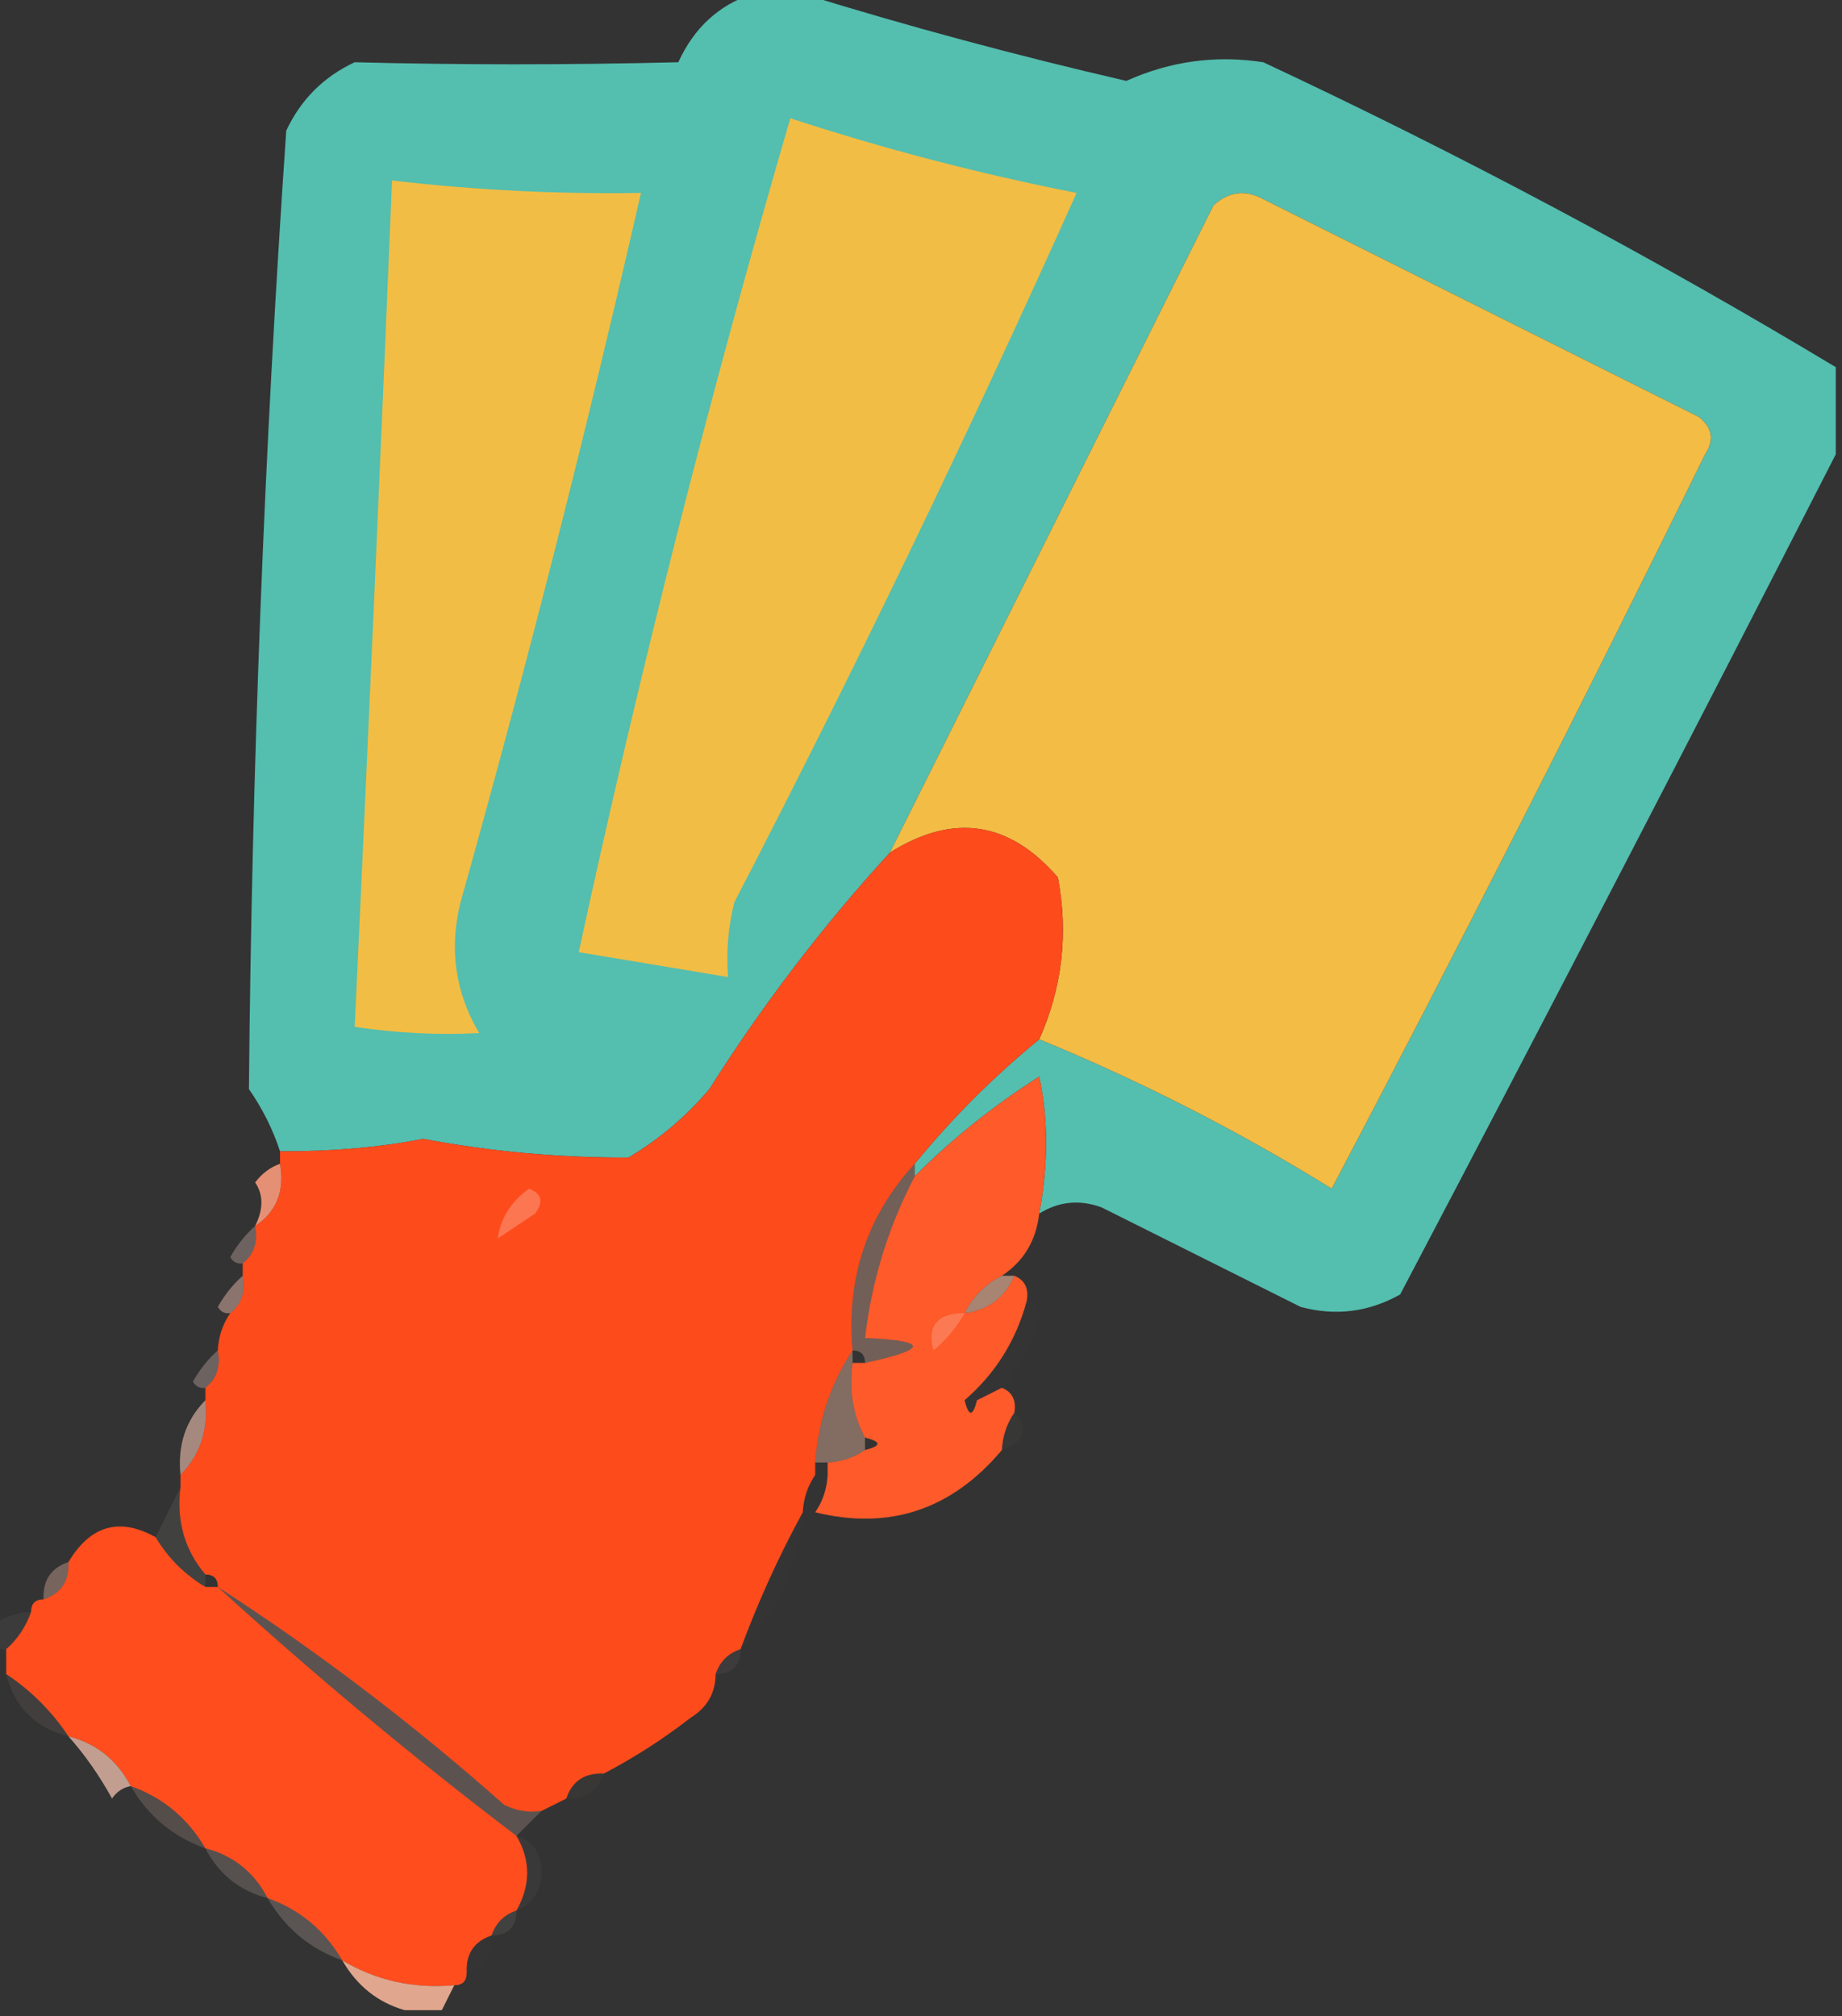<?xml version="1.0" encoding="UTF-8"?>
<!DOCTYPE svg PUBLIC "-//W3C//DTD SVG 1.1//EN" "http://www.w3.org/Graphics/SVG/1.1/DTD/svg11.dtd">
<svg xmlns="http://www.w3.org/2000/svg" version="1.1" width="148px" height="162px" style="shape-rendering:geometricPrecision; text-rendering:geometricPrecision; image-rendering:optimizeQuality; fill-rule:evenodd; clip-rule:evenodd" xmlns:xlink="http://www.w3.org/1999/xlink">
<rect width="100%" height="100%" fill="#333333" stroke="none"/>
<g><path style="opacity:1" fill="#54beaf" d="M 60.5,-0.5 C 61.833,-0.5 63.167,-0.5 64.5,-0.5C 72.969,2.119 81.635,4.453 90.5,6.5C 94.024,4.912 97.691,4.412 101.5,5C 117.336,12.415 132.67,20.582 147.5,29.5C 147.5,31.833 147.5,34.167 147.5,36.5C 135.975,59.049 124.309,81.549 112.5,104C 109.97,105.422 107.303,105.755 104.5,105C 99.167,102.333 93.833,99.667 88.5,97C 86.735,96.36 85.068,96.527 83.5,97.5C 84.23,93.591 84.23,89.924 83.5,86.5C 79.859,88.81 76.526,91.477 73.5,94.5C 73.5,94.167 73.5,93.833 73.5,93.5C 76.5,89.833 79.833,86.5 83.5,83.5C 91.687,86.865 99.52,90.865 107,95.5C 117.24,76.02 127.24,56.354 137,36.5C 137.749,35.365 137.583,34.365 136.5,33.5C 124.833,27.667 113.167,21.833 101.5,16C 100.056,15.22 98.723,15.386 97.5,16.5C 88.82,33.86 80.153,51.193 71.5,68.5C 66.116,74.388 61.282,80.721 57,87.5C 55.127,89.709 52.96,91.542 50.5,93C 44.944,93.023 39.444,92.523 34,91.5C 30.512,92.184 26.679,92.517 22.5,92.5C 21.928,90.745 21.095,89.078 20,87.5C 20.234,61.815 21.234,36.148 23,10.5C 24.167,8 26,6.167 28.5,5C 36.933,5.221 45.6,5.221 54.5,5C 55.771,2.223 57.771,0.389 60.5,-0.5 Z"/></g>
<g><path style="opacity:1" fill="#f2bd44" d="M 63.5,9.5 C 71.022,11.964 78.689,13.964 86.5,15.5C 77.831,34.835 68.665,53.835 59,72.5C 58.505,74.473 58.338,76.473 58.5,78.5C 54.5,77.833 50.5,77.167 46.5,76.5C 51.386,53.954 57.053,31.62 63.5,9.5 Z"/></g>
<g><path style="opacity:1" fill="#f2bd44" d="M 31.5,14.5 C 38.137,15.276 44.804,15.609 51.5,15.5C 47.141,34.602 42.308,53.602 37,72.5C 36.072,76.244 36.572,79.744 38.5,83C 35.175,83.172 31.841,83.005 28.5,82.5C 29.551,60.114 30.551,37.447 31.5,14.5 Z"/></g>
<g><path style="opacity:1" fill="#f3bc45" d="M 83.5,83.5 C 85.35,79.355 85.85,75.021 85,70.5C 81.092,65.967 76.592,65.301 71.5,68.5C 80.153,51.193 88.82,33.86 97.5,16.5C 98.723,15.386 100.056,15.22 101.5,16C 113.167,21.833 124.833,27.667 136.5,33.5C 137.583,34.365 137.749,35.365 137,36.5C 127.24,56.354 117.24,76.02 107,95.5C 99.52,90.865 91.687,86.865 83.5,83.5 Z"/></g>
<g><path style="opacity:1" fill="#fe4b1c" d="M 83.5,83.5 C 79.833,86.5 76.5,89.833 73.5,93.5C 69.666,97.668 67.999,102.668 68.5,108.5C 66.748,111.146 65.748,114.146 65.5,117.5C 65.5,117.833 65.5,118.167 65.5,118.5C 64.89,119.391 64.557,120.391 64.5,121.5C 62.597,124.979 60.93,128.646 59.5,132.5C 58.5,132.833 57.833,133.5 57.5,134.5C 57.489,136.017 56.823,137.184 55.5,138C 53.283,139.723 50.95,141.223 48.5,142.5C 46.973,142.427 45.973,143.094 45.5,144.5C 44.833,144.833 44.167,145.167 43.5,145.5C 42.448,145.649 41.448,145.483 40.5,145C 33.222,138.543 25.556,132.709 17.5,127.5C 17.5,126.833 17.167,126.5 16.5,126.5C 14.832,124.521 14.166,122.188 14.5,119.5C 14.5,119.167 14.5,118.833 14.5,118.5C 16.074,116.898 16.741,114.898 16.5,112.5C 16.5,112.167 16.5,111.833 16.5,111.5C 17.404,110.791 17.737,109.791 17.5,108.5C 17.557,107.391 17.89,106.391 18.5,105.5C 19.404,104.791 19.737,103.791 19.5,102.5C 19.5,102.167 19.5,101.833 19.5,101.5C 20.404,100.791 20.737,99.791 20.5,98.5C 22.213,97.365 22.88,95.698 22.5,93.5C 22.5,93.167 22.5,92.833 22.5,92.5C 26.679,92.517 30.512,92.184 34,91.5C 39.444,92.523 44.944,93.023 50.5,93C 52.96,91.542 55.127,89.709 57,87.5C 61.282,80.721 66.116,74.388 71.5,68.5C 76.592,65.301 81.092,65.967 85,70.5C 85.85,75.021 85.35,79.355 83.5,83.5 Z"/></g>
<g><path style="opacity:1" fill="#fe5a2a" d="M 83.5,97.5 C 83.25,99.674 82.25,101.341 80.5,102.5C 79.167,103.167 78.167,104.167 77.5,105.5C 79.404,105.262 80.738,104.262 81.5,102.5C 82.338,102.842 82.672,103.508 82.5,104.5C 81.656,107.678 79.99,110.345 77.5,112.5C 77.833,113.833 78.167,113.833 78.5,112.5C 79.167,112.167 79.833,111.833 80.5,111.5C 81.338,111.842 81.672,112.508 81.5,113.5C 80.89,114.391 80.557,115.391 80.5,116.5C 76.463,121.299 71.463,122.966 65.5,121.5C 66.11,120.609 66.443,119.609 66.5,118.5C 66.5,118.167 66.5,117.833 66.5,117.5C 67.609,117.443 68.609,117.11 69.5,116.5C 70.833,116.167 70.833,115.833 69.5,115.5C 68.539,113.735 68.205,111.735 68.5,109.5C 68.833,109.5 69.167,109.5 69.5,109.5C 74.629,108.386 74.629,107.719 69.5,107.5C 70.03,102.91 71.364,98.576 73.5,94.5C 76.526,91.477 79.859,88.81 83.5,86.5C 84.23,89.924 84.23,93.591 83.5,97.5 Z"/></g>
<g><path style="opacity:0.875" fill="#ff9e7e" d="M 22.5,93.5 C 22.88,95.698 22.213,97.365 20.5,98.5C 21.171,97.153 21.171,95.986 20.5,95C 21.044,94.283 21.711,93.783 22.5,93.5 Z"/></g>
<g><path style="opacity:0.424" fill="#fbb29b" d="M 42.5,95.5 C 43.525,95.897 43.692,96.563 43,97.5C 42,98.167 41,98.833 40,99.5C 40.193,97.918 41.026,96.584 42.5,95.5 Z"/></g>
<g><path style="opacity:0.312" fill="#fdc1a8" d="M 73.5,93.5 C 73.5,93.833 73.5,94.167 73.5,94.5C 71.364,98.576 70.03,102.91 69.5,107.5C 74.629,107.719 74.629,108.386 69.5,109.5C 69.5,108.833 69.167,108.5 68.5,108.5C 67.999,102.668 69.666,97.668 73.5,93.5 Z"/></g>
<g><path style="opacity:0.286" fill="#ffdbcf" d="M 20.5,98.5 C 20.737,99.791 20.404,100.791 19.5,101.5C 19.062,101.565 18.728,101.399 18.5,101C 19.066,100.005 19.733,99.172 20.5,98.5 Z"/></g>
<g><path style="opacity:0.573" fill="#ffc0a3" d="M 80.5,102.5 C 80.833,102.5 81.167,102.5 81.5,102.5C 80.738,104.262 79.404,105.262 77.5,105.5C 78.167,104.167 79.167,103.167 80.5,102.5 Z"/></g>
<g><path style="opacity:0.431" fill="#fdcbba" d="M 19.5,102.5 C 19.737,103.791 19.404,104.791 18.5,105.5C 18.062,105.565 17.728,105.399 17.5,105C 18.066,104.005 18.733,103.172 19.5,102.5 Z"/></g>
<g><path style="opacity:0.243" fill="#f7e0d4" d="M 77.5,105.5 C 76.878,106.627 76.045,107.627 75,108.5C 74.481,106.511 75.314,105.511 77.5,105.5 Z"/></g>
<g><path style="opacity:0.012" fill="#ffceb8" d="M 82.5,104.5 C 83.097,104.735 83.43,105.235 83.5,106C 82.876,108.085 81.876,109.918 80.5,111.5C 79.833,111.833 79.167,112.167 78.5,112.5C 78.167,112.5 77.833,112.5 77.5,112.5C 79.99,110.345 81.656,107.678 82.5,104.5 Z"/></g>
<g><path style="opacity:0.282" fill="#fbdad1" d="M 17.5,108.5 C 17.737,109.791 17.404,110.791 16.5,111.5C 16.062,111.565 15.728,111.399 15.5,111C 16.066,110.005 16.733,109.172 17.5,108.5 Z"/></g>
<g><path style="opacity:0.396" fill="#fdc2a8" d="M 68.5,108.5 C 68.5,108.833 68.5,109.167 68.5,109.5C 68.205,111.735 68.539,113.735 69.5,115.5C 69.5,115.833 69.5,116.167 69.5,116.5C 68.609,117.11 67.609,117.443 66.5,117.5C 66.167,117.5 65.833,117.5 65.5,117.5C 65.748,114.146 66.748,111.146 68.5,108.5 Z"/></g>
<g><path style="opacity:0.557" fill="#ffccba" d="M 16.5,112.5 C 16.741,114.898 16.074,116.898 14.5,118.5C 14.259,116.102 14.926,114.102 16.5,112.5 Z"/></g>
<g><path style="opacity:0.024" fill="#f8ddcb" d="M 81.5,113.5 C 82.715,114.779 82.382,115.779 80.5,116.5C 80.557,115.391 80.89,114.391 81.5,113.5 Z"/></g>
<g><path style="opacity:0.004" fill="#fae9df" d="M 65.5,118.5 C 65.833,118.5 66.167,118.5 66.5,118.5C 66.443,119.609 66.11,120.609 65.5,121.5C 65.167,121.5 64.833,121.5 64.5,121.5C 64.557,120.391 64.89,119.391 65.5,118.5 Z"/></g>
<g><path style="opacity:1" fill="#ff4d1e" d="M 12.5,123.5 C 13.5,125.167 14.833,126.5 16.5,127.5C 16.833,127.5 17.167,127.5 17.5,127.5C 25.183,134.514 33.183,141.18 41.5,147.5C 42.641,149.451 42.641,151.451 41.5,153.5C 40.5,153.833 39.833,154.5 39.5,155.5C 38.094,155.973 37.427,156.973 37.5,158.5C 37.5,159.167 37.167,159.5 36.5,159.5C 33.215,159.79 30.215,159.123 27.5,157.5C 26.089,155.086 24.089,153.419 21.5,152.5C 20.415,150.413 18.749,149.08 16.5,148.5C 15.089,146.086 13.089,144.419 10.5,143.5C 9.415,141.413 7.749,140.08 5.5,139.5C 4.167,137.5 2.5,135.833 0.5,134.5C 0.5,133.833 0.5,133.167 0.5,132.5C 1.401,131.71 2.068,130.71 2.5,129.5C 2.5,128.833 2.833,128.5 3.5,128.5C 4.906,128.027 5.573,127.027 5.5,125.5C 7.265,122.551 9.598,121.885 12.5,123.5 Z"/></g>
<g><path style="opacity:0.075" fill="#f7f0e8" d="M 14.5,119.5 C 14.166,122.188 14.832,124.521 16.5,126.5C 16.5,126.833 16.5,127.167 16.5,127.5C 14.833,126.5 13.5,125.167 12.5,123.5C 13.167,122.167 13.833,120.833 14.5,119.5 Z"/></g>
<g><path style="opacity:0.012" fill="#f9e1d9" d="M 64.5,121.5 C 64.163,125.836 62.496,129.503 59.5,132.5C 60.93,128.646 62.597,124.979 64.5,121.5 Z"/></g>
<g><path style="opacity:0.349" fill="#f8c0ac" d="M 5.5,125.5 C 5.573,127.027 4.906,128.027 3.5,128.5C 3.427,126.973 4.094,125.973 5.5,125.5 Z"/></g>
<g><path style="opacity:0.043" fill="#f6f5f3" d="M 2.5,129.5 C 2.068,130.71 1.401,131.71 0.5,132.5C 0.167,132.5 -0.167,132.5 -0.5,132.5C -0.5,131.833 -0.5,131.167 -0.5,130.5C 0.391,129.89 1.391,129.557 2.5,129.5 Z"/></g>
<g><path style="opacity:0.051" fill="#ffe8e1" d="M 59.5,132.5 C 59.5,133.833 58.833,134.5 57.5,134.5C 57.833,133.5 58.5,132.833 59.5,132.5 Z"/></g>
<g><path style="opacity:0.075" fill="#f7d1bc" d="M 0.5,134.5 C 2.5,135.833 4.167,137.5 5.5,139.5C 2.833,138.833 1.167,137.167 0.5,134.5 Z"/></g>
<g><path style="opacity:0.71" fill="#fcc9b6" d="M 5.5,139.5 C 7.749,140.08 9.415,141.413 10.5,143.5C 9.883,143.611 9.383,143.944 9,144.5C 8.003,142.677 6.836,141.01 5.5,139.5 Z"/></g>
<g><path style="opacity:0.208" fill="#fad1c0" d="M 17.5,127.5 C 25.556,132.709 33.222,138.543 40.5,145C 41.448,145.483 42.448,145.649 43.5,145.5C 42.833,146.167 42.167,146.833 41.5,147.5C 33.183,141.18 25.183,134.514 17.5,127.5 Z"/></g>
<g><path style="opacity:0.024" fill="#fbd3bc" d="M 48.5,142.5 C 48.027,143.906 47.027,144.573 45.5,144.5C 45.973,143.094 46.973,142.427 48.5,142.5 Z"/></g>
<g><path style="opacity:0.165" fill="#facfbf" d="M 10.5,143.5 C 13.089,144.419 15.089,146.086 16.5,148.5C 13.911,147.581 11.911,145.914 10.5,143.5 Z"/></g>
<g><path style="opacity:0.037" fill="#fae9df" d="M 41.5,147.5 C 42.649,147.791 43.316,148.624 43.5,150C 43.613,151.699 42.947,152.866 41.5,153.5C 42.641,151.451 42.641,149.451 41.5,147.5 Z"/></g>
<g><path style="opacity:0.173" fill="#feded1" d="M 16.5,148.5 C 18.749,149.08 20.415,150.413 21.5,152.5C 19.251,151.92 17.585,150.587 16.5,148.5 Z"/></g>
<g><path style="opacity:0.067" fill="#fefdfb" d="M 41.5,153.5 C 41.5,154.833 40.833,155.5 39.5,155.5C 39.833,154.5 40.5,153.833 41.5,153.5 Z"/></g>
<g><path style="opacity:0.192" fill="#ffe5db" d="M 21.5,152.5 C 24.089,153.419 26.089,155.086 27.5,157.5C 24.911,156.581 22.911,154.914 21.5,152.5 Z"/></g>
<g><path style="opacity:0.008" fill="#fbcdba" d="M 39.5,155.5 C 39.573,157.027 38.906,158.027 37.5,158.5C 37.427,156.973 38.094,155.973 39.5,155.5 Z"/></g>
<g><path style="opacity:0.851" fill="#ffb99d" d="M 27.5,157.5 C 30.215,159.123 33.215,159.79 36.5,159.5C 36.167,160.167 35.833,160.833 35.5,161.5C 34.5,161.5 33.5,161.5 32.5,161.5C 30.338,160.872 28.672,159.539 27.5,157.5 Z"/></g>
</svg>
